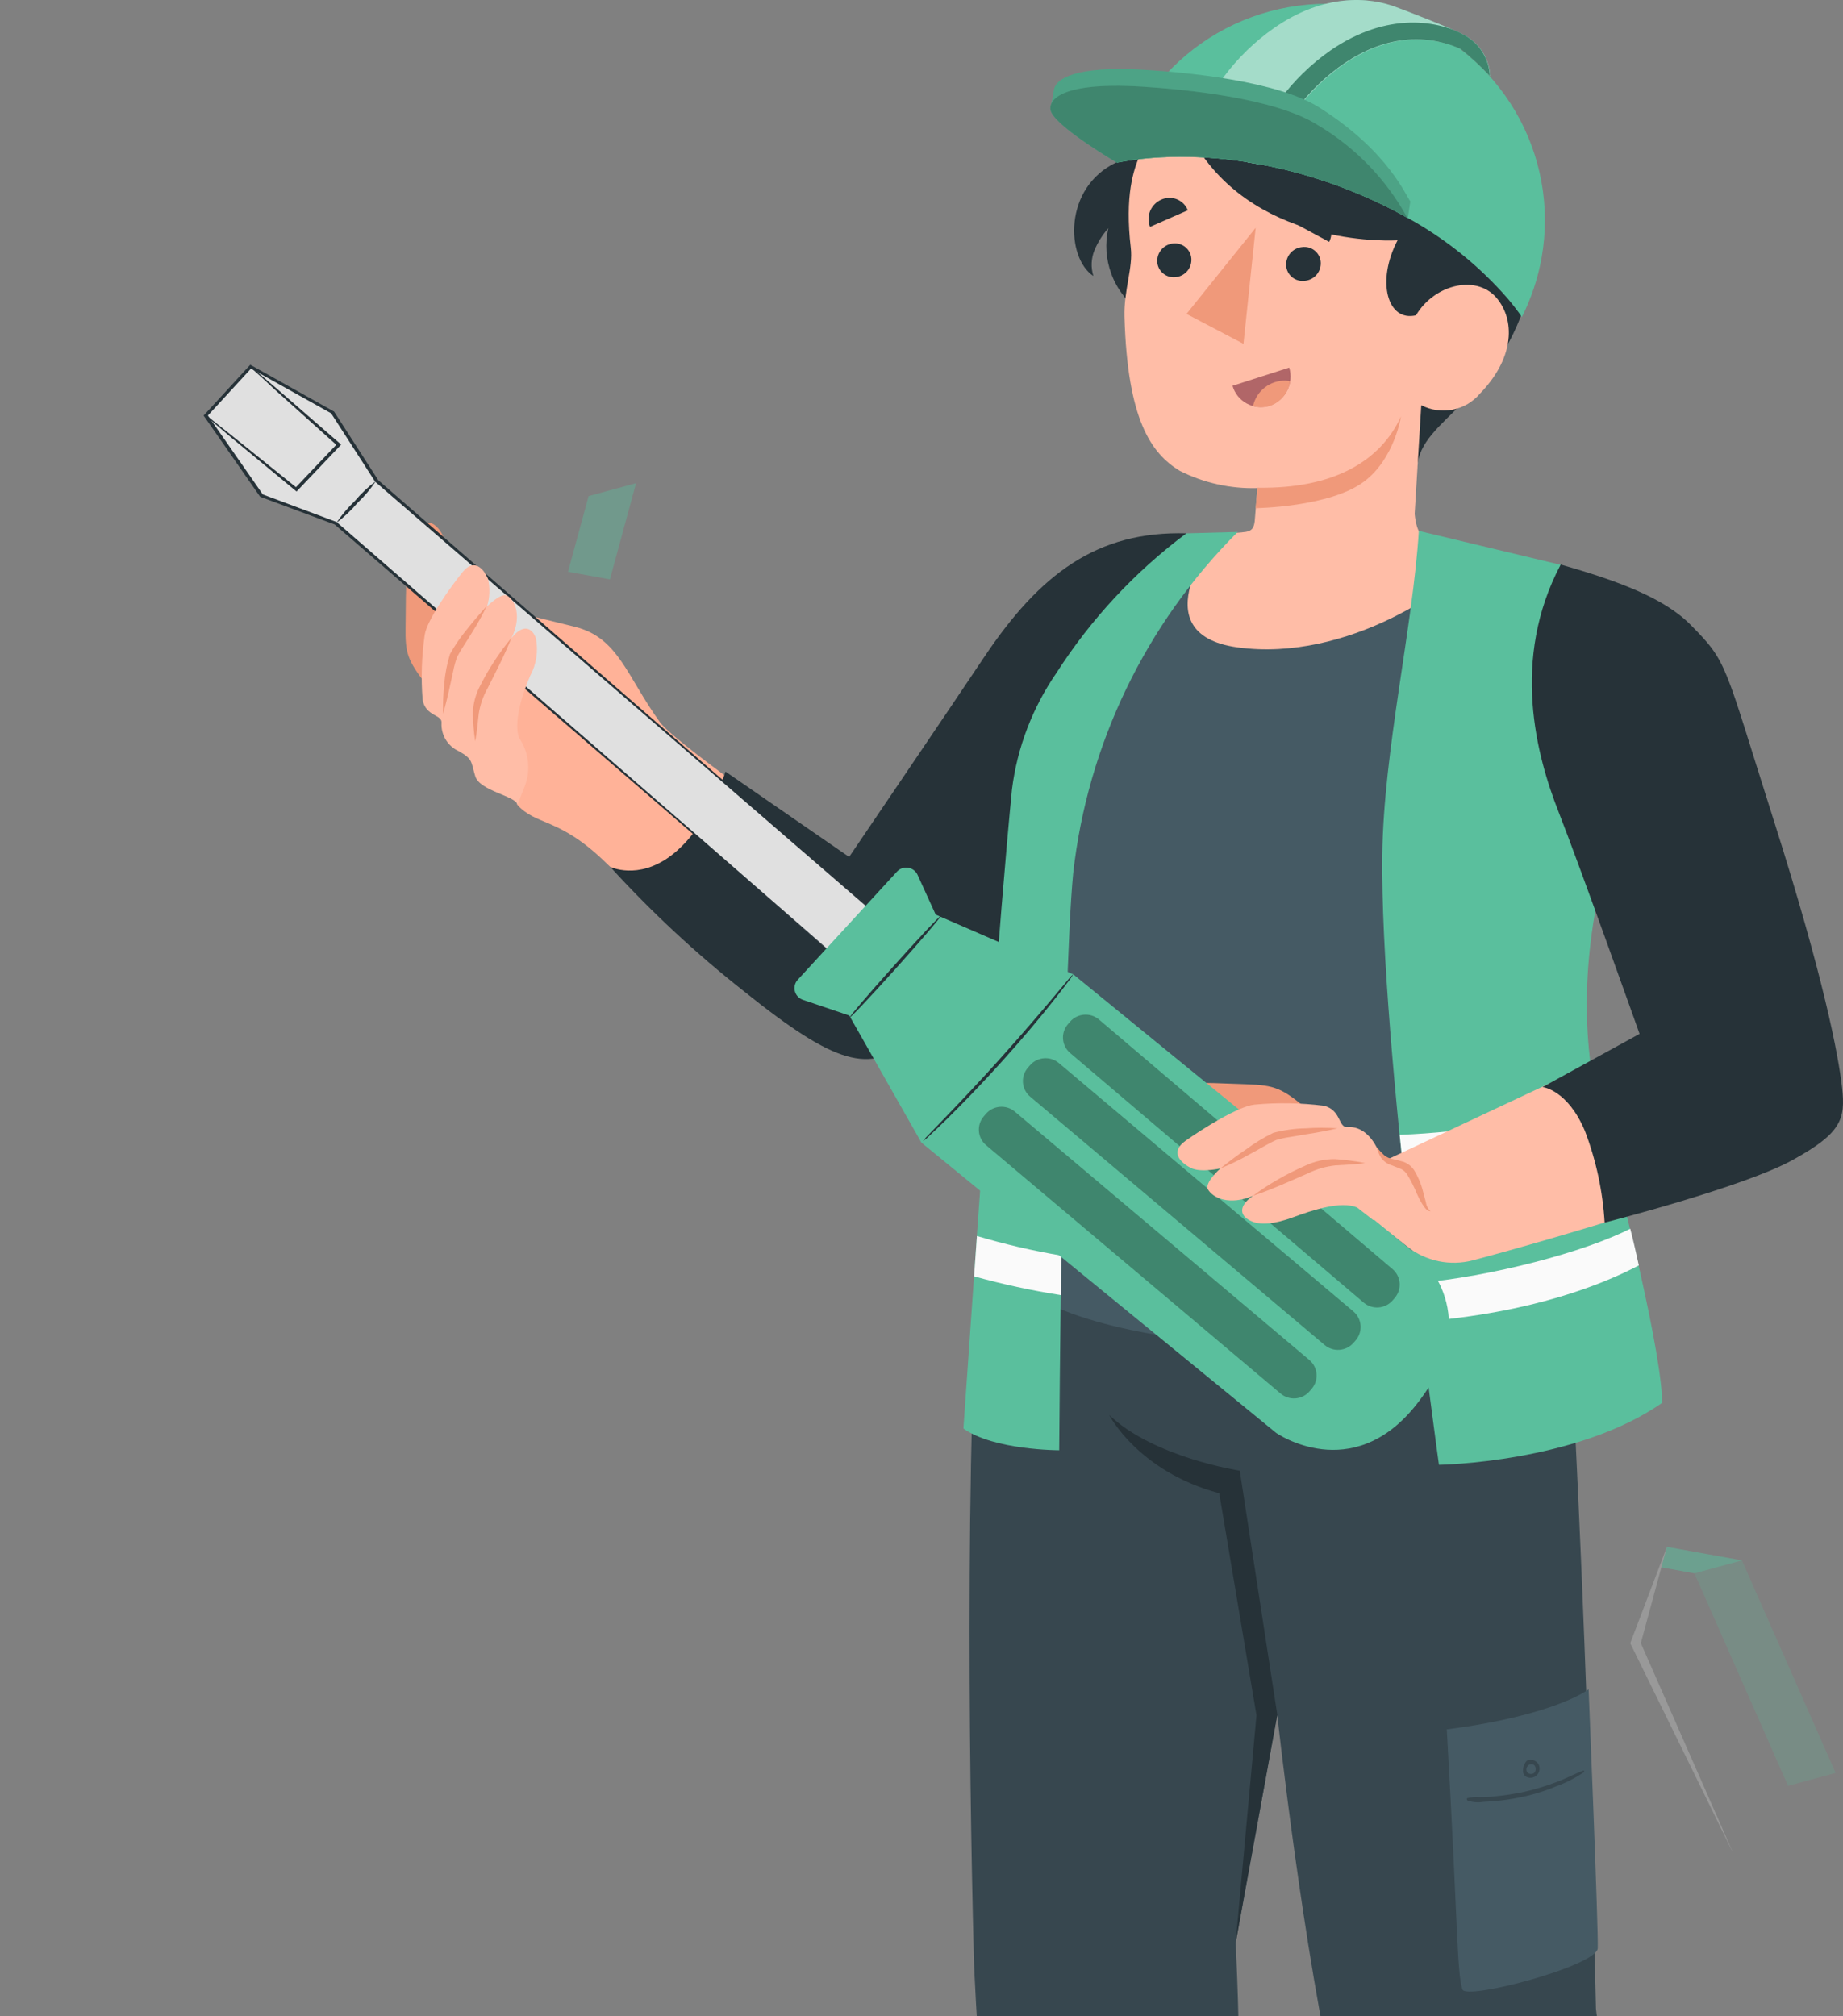 <svg width="170" height="186" viewBox="0 0 170 186" fill="none" xmlns="http://www.w3.org/2000/svg">
<rect x="0" y="0" width="170" height="186" fill="#808080" stroke="none"/>
<path d="M143.727 106.448C146.152 138.099 147.212 185.314 147.212 185.314C147.431 187.713 148.803 191.08 149.914 202.932C151.093 215.441 151.051 233.295 151.051 233.295C151.051 233.295 140.478 237.807 133.904 235.475C133.904 235.475 126.841 208.69 123.432 193.967C120.191 180.028 117.818 158.226 117.818 158.226L113.979 179.27C113.979 179.27 114.459 188.294 114.232 194.607C113.971 201.947 110.023 230.063 110.023 230.063C110.023 230.063 100.199 235.955 93.364 230.34C93.364 230.34 90.039 189.093 89.82 180.238C89.382 162.914 88.886 128.839 90.931 106.49L143.727 106.448Z" fill="#37474F"/>
<path d="M117.818 158.183L114.358 135.674C114.358 135.674 106.404 134.462 102.312 130.531C102.312 130.531 104.964 135.742 112.464 137.754L115.899 158.242L113.979 179.186L117.818 158.183Z" fill="#263238"/>
<path d="M146.534 155.843C146.534 155.843 147.452 178.108 147.376 179.732C147.3 181.357 135.204 184.556 134.893 183.529C134.371 181.845 134.505 177.981 133.453 159.538C143.504 158.242 146.534 155.843 146.534 155.843Z" fill="#455A64"/>
<path d="M135.352 165.885C135.724 165.795 136.107 165.764 136.488 165.792C136.934 165.792 137.381 165.792 137.818 165.725C138.758 165.641 139.691 165.498 140.613 165.296C141.653 165.06 142.674 164.748 143.669 164.361C144.51 164.05 145.243 163.638 146.059 163.334C146.135 163.334 146.143 163.452 146.101 163.486C145.317 164.021 144.468 164.457 143.576 164.782C142.756 165.125 141.912 165.406 141.051 165.624C140.134 165.852 139.203 166.018 138.264 166.121C137.801 166.171 137.33 166.205 136.859 166.222C136.363 166.309 135.854 166.271 135.377 166.112C135.285 166.053 135.276 165.91 135.352 165.885Z" fill="#37474F"/>
<path d="M140.482 163.352C140.476 163.447 140.492 163.541 140.528 163.629C140.565 163.716 140.621 163.794 140.692 163.857C140.829 163.951 140.99 164.002 141.156 164.005C141.322 164.007 141.485 163.96 141.624 163.87C141.764 163.78 141.874 163.651 141.94 163.499C142.006 163.347 142.026 163.179 141.997 163.015C141.983 162.915 141.949 162.819 141.897 162.732C141.845 162.645 141.776 162.57 141.694 162.51C141.519 162.384 141.302 162.33 141.088 162.359C140.827 162.359 140.734 162.527 140.616 162.763C140.526 162.946 140.48 163.148 140.482 163.352ZM140.987 162.839C141.084 162.769 141.205 162.739 141.323 162.754C141.702 162.796 141.77 163.394 141.458 163.596C141.359 163.651 141.244 163.669 141.134 163.648C141.023 163.626 140.923 163.566 140.852 163.478C140.796 163.374 140.778 163.254 140.803 163.138C140.827 163.022 140.893 162.919 140.987 162.847V162.839Z" fill="#37474F"/>
<path d="M89.079 64.64C85.594 69.079 78.397 79.757 78.397 79.757C78.397 79.757 62.391 68.759 60.858 66.604C57.791 62.355 57.042 58.816 53.016 57.821C48.991 56.825 43.938 55.579 43.938 55.579L47.719 74.245C49.462 76.192 51.57 75.379 55.874 79.576C59.072 82.691 66.879 89.363 73.614 94.469C79.286 98.795 83.346 96.424 85.977 93.231C92.433 85.443 97.888 79.143 97.888 79.143L107.472 49.972C101.774 51.374 97.487 54.047 89.079 64.64Z" fill="#FFB298"/>
<path d="M109.439 49.201C101.214 48.976 95.934 52.905 90.749 60.667C87.613 65.366 78.325 79.056 78.325 79.056L66.92 71.181C66.92 71.181 65.334 76.373 61.849 78.969C58.825 81.219 56.281 79.965 56.281 79.965C60.068 84.118 64.191 87.956 68.61 91.439C77.236 98.362 80.155 98.959 83.988 96.069C85.888 94.632 87.142 93.075 90.749 88.939C95.106 83.963 98.216 79.757 98.216 79.757L109.439 49.201Z" fill="#263238"/>
<path d="M117.978 48.993C117.978 48.993 136.955 50.04 141.677 52.178C143.838 53.156 148.578 58.746 147.602 72.185C147.201 77.593 144.988 88.627 144.988 92.677C144.927 98.414 150.024 117.019 150.024 117.019C132.224 127.888 100.753 124.557 94.375 118.75C94.375 118.75 96.536 94.702 97.215 82.335C97.215 82.335 93.8 76.633 94.079 72.817C94.488 67.183 95.673 65.175 100.866 58.876C103.624 55.487 106.589 52.27 109.744 49.244L117.978 48.993Z" fill="#455A64"/>
<path d="M135.026 10.174C141.125 10.849 142.632 20.784 141.177 26.391C138.371 37.199 131.026 38.506 130.722 43.084L119.717 36.672L111.161 31.687C110.377 31.228 109.593 30.77 108.826 30.276C108.059 29.783 107.51 29.229 106.787 28.805C106.23 28.477 105.663 28.667 105.045 28.503C104.442 28.224 103.936 27.776 103.59 27.213C103.135 26.628 102.774 25.977 102.518 25.283C102.01 23.93 101.91 22.46 102.23 21.052C101.695 21.66 101.263 22.349 100.95 23.094C100.645 23.85 100.611 24.687 100.854 25.465C98.318 23.786 98.074 17.313 102.945 14.994C103.816 14.588 104.365 13.168 104.687 12.32C104.939 11.589 105.276 10.889 105.689 10.235C106.134 9.633 106.611 9.055 107.118 8.504C108.128 7.406 109.236 6.401 110.429 5.501C113.914 2.905 119.142 0.396 123.647 1.382C128.543 2.429 133.579 5.172 135.026 10.174Z" fill="#263238"/>
<path d="M130.489 47.41L131.099 37.381C131.989 37.844 133.013 37.99 133.999 37.794C134.985 37.599 135.874 37.074 136.518 36.307C139.533 33.201 139.829 29.817 138.182 27.654C136.37 25.248 132.345 26.166 130.611 29.09C127.997 29.713 126.916 25.984 128.912 22.168C128.912 22.168 116.2 23.033 110.31 13.427C109.954 13.066 109.517 12.795 109.035 12.636C108.553 12.477 108.039 12.434 107.537 12.512C107.035 12.59 106.559 12.786 106.149 13.084C105.738 13.381 105.405 13.772 105.178 14.223C104.55 15.651 103.74 18.031 104.306 22.877C104.524 24.66 103.653 26.797 103.723 29.212C103.993 38.73 106.18 41.82 108.811 43.429C111.028 44.553 113.494 45.103 115.982 45.03L115.773 47.626C115.712 49.02 115.381 49.063 114.161 49.132L112.34 49.236C112.34 49.236 104.977 58.469 114.161 59.724C124.242 61.109 134.34 54.134 136.535 50.923C136.535 50.923 135.725 50.785 133.495 50.465C131.264 50.145 130.672 49.279 130.489 47.41Z" fill="#FFBDA7"/>
<path d="M118.919 33.912L113.691 35.59C113.788 35.937 113.954 36.26 114.179 36.541C114.404 36.823 114.684 37.056 115.002 37.228C115.32 37.4 115.669 37.507 116.029 37.542C116.389 37.578 116.753 37.541 117.098 37.434C117.801 37.194 118.383 36.694 118.723 36.037C119.062 35.38 119.133 34.619 118.919 33.912Z" fill="#B16668"/>
<path d="M118.588 35.114C117.891 35.097 117.21 35.323 116.661 35.751C116.113 36.178 115.731 36.782 115.582 37.459C116.08 37.606 116.609 37.606 117.107 37.459C117.604 37.291 118.044 36.99 118.378 36.588C118.712 36.186 118.926 35.699 118.997 35.183C118.863 35.151 118.726 35.128 118.588 35.114Z" fill="#F0997A"/>
<path d="M106.079 20.931L109.564 19.399C109.475 19.171 109.339 18.963 109.166 18.788C108.993 18.614 108.787 18.476 108.558 18.384C108.33 18.291 108.085 18.246 107.838 18.251C107.592 18.256 107.349 18.311 107.124 18.413C106.656 18.617 106.286 18.993 106.091 19.462C105.896 19.932 105.892 20.458 106.079 20.931Z" fill="#263238"/>
<path d="M109.892 23.838C109.926 24.257 109.794 24.672 109.524 24.996C109.254 25.319 108.867 25.525 108.446 25.568C108.243 25.592 108.037 25.575 107.84 25.519C107.644 25.462 107.461 25.367 107.303 25.238C107.144 25.11 107.013 24.951 106.918 24.771C106.822 24.592 106.764 24.395 106.747 24.192C106.715 23.774 106.848 23.36 107.118 23.037C107.388 22.714 107.773 22.508 108.193 22.462C108.396 22.438 108.602 22.455 108.799 22.511C108.995 22.568 109.178 22.663 109.336 22.792C109.495 22.92 109.626 23.079 109.721 23.259C109.817 23.438 109.875 23.635 109.892 23.838Z" fill="#263238"/>
<path d="M122.605 22.316L119.242 20.499C119.35 20.275 119.502 20.076 119.69 19.914C119.878 19.751 120.098 19.628 120.335 19.553C120.573 19.478 120.823 19.451 121.071 19.476C121.319 19.5 121.56 19.574 121.778 19.694C122.229 19.941 122.566 20.352 122.72 20.84C122.874 21.328 122.833 21.857 122.605 22.316Z" fill="#263238"/>
<path d="M121.826 24.174C121.858 24.593 121.725 25.007 121.455 25.33C121.186 25.653 120.8 25.859 120.38 25.905C120.174 25.935 119.963 25.923 119.762 25.869C119.56 25.816 119.372 25.721 119.208 25.592C119.045 25.463 118.91 25.302 118.812 25.119C118.714 24.937 118.654 24.736 118.637 24.529C118.606 24.111 118.739 23.696 119.008 23.373C119.278 23.05 119.664 22.844 120.084 22.798C120.29 22.767 120.501 22.778 120.703 22.831C120.906 22.884 121.094 22.979 121.258 23.108C121.422 23.237 121.557 23.398 121.654 23.582C121.752 23.765 121.811 23.967 121.826 24.174Z" fill="#263238"/>
<path d="M115.823 21.017L114.699 31.721L109.445 28.961L115.823 21.017Z" fill="#F0997A"/>
<path d="M115.995 44.995C122.965 45.107 127.321 42.58 129.229 38.418C129.229 38.418 128.637 42.321 125.814 44.432C122.651 46.795 115.82 46.881 115.82 46.881L115.995 44.995Z" fill="#F0997A"/>
<path d="M114.169 49.072C105.675 57.559 100.325 68.652 98.992 80.546C97.981 90.93 97.702 133.791 97.702 133.791C97.702 133.791 91.664 133.791 88.867 131.784C90.505 108.003 92.178 84.716 93.346 72.809C93.835 68.952 95.245 65.268 97.458 62.061C100.64 57.097 104.695 52.741 109.43 49.202L114.169 49.072Z" fill="#5ABF9D"/>
<path d="M90.746 105.105C93.151 105.743 95.588 106.258 98.047 106.645L98.126 102.976C95.731 102.579 93.361 102.05 91.025 101.393C90.929 102.647 90.885 103.885 90.746 105.105Z" fill="#FAFAFA"/>
<path d="M97.902 115.834C95.272 115.387 92.671 114.783 90.113 114.025C90.026 115.254 89.939 116.5 89.852 117.746C92.484 118.478 95.158 119.056 97.859 119.477C97.859 118.326 97.859 117.097 97.902 115.834Z" fill="#FAFAFA"/>
<path d="M130.874 48.977C130.316 57.908 127.624 69.244 127.502 78.884C127.293 96.356 132.73 135.133 132.73 135.133C132.73 135.133 145.39 134.951 153.31 129.422C153.362 125.225 149.772 110.461 147.995 104.326C146.217 98.191 145.529 90.437 147.838 80.71C150.147 70.984 148.483 58.895 143.935 52.102L130.874 48.977Z" fill="#5ABF9D"/>
<path d="M131.032 121.927C141.409 121.122 147.97 118.422 151.168 116.735C150.915 115.601 150.671 114.493 150.375 113.351C146.21 115.48 137.619 117.773 130.605 118.387C130.754 119.599 130.893 120.785 131.032 121.927Z" fill="#FAFAFA"/>
<path d="M148.025 104.308C147.764 103.442 147.528 102.456 147.319 101.478C141.427 103.375 135.299 104.456 129.109 104.689C129.231 105.909 129.353 107.12 129.484 108.323C135.852 108.058 142.155 106.946 148.225 105.017C148.156 104.766 148.086 104.533 148.025 104.308Z" fill="#FAFAFA"/>
<path d="M142.201 23.76C141.863 25.667 141.25 27.515 140.38 29.247C139.996 28.684 139.561 28.131 139.107 27.585C136.489 24.564 133.35 22.029 129.837 20.1C121.717 15.514 111.488 13.376 103.027 14.994C103.465 13.393 104.11 11.854 104.944 10.416C107.29 6.334 111.011 3.204 115.452 1.579C119.893 -0.046 124.769 -0.063 129.221 1.531C133.673 3.126 137.416 6.23 139.79 10.296C142.165 14.363 143.018 19.131 142.201 23.76Z" fill="#5ABF9D"/>
<path d="M135.137 3.277C134.17 2.714 129.238 0.811 128.846 0.681C126.293 -0.323 122.085 -0.6 117.519 2.585C113.921 5.107 111.243 8.72 109.887 12.882L115.114 14.985L116.857 15.279C117.807 11.42 123.697 3.389 131.024 3.649C131.369 3.655 131.712 3.687 132.052 3.744C133.014 3.87 133.95 4.139 134.832 4.54C135.756 5.311 136.629 6.141 137.446 7.024C137.417 6.255 137.189 5.506 136.785 4.85C136.381 4.194 135.813 3.652 135.137 3.277Z" fill="#5ABF9D"/>
<path opacity="0.45" d="M135.137 3.277C134.17 2.714 129.238 0.811 128.846 0.681C126.293 -0.323 122.085 -0.6 117.519 2.585C113.921 5.107 111.243 8.72 109.887 12.882L115.114 14.985L116.857 15.279C117.807 11.42 123.697 3.389 131.024 3.649C131.369 3.655 131.712 3.687 132.052 3.744C133.014 3.87 133.95 4.139 134.832 4.54C135.756 5.311 136.629 6.141 137.446 7.024C137.417 6.255 137.189 5.506 136.785 4.85C136.381 4.194 135.813 3.652 135.137 3.277Z" fill="white"/>
<path d="M116.78 15.269C117.895 10.77 125.763 0.558 134.755 4.522C135.698 5.29 136.589 6.12 137.421 7.005C137.39 6.242 137.164 5.5 136.764 4.848C136.365 4.195 135.806 3.654 135.138 3.275C132.812 1.934 128.037 0.982 122.705 4.669C119.111 7.192 116.439 10.806 115.09 14.966L116.78 15.269Z" fill="#5ABF9D"/>
<path opacity="0.3" d="M116.78 15.269C117.895 10.77 125.763 0.558 134.755 4.522C135.698 5.29 136.589 6.12 137.421 7.005C137.39 6.242 137.164 5.5 136.764 4.848C136.365 4.195 135.806 3.654 135.138 3.275C132.812 1.934 128.037 0.982 122.705 4.669C119.111 7.192 116.439 10.806 115.09 14.966L116.78 15.269Z" fill="black"/>
<path d="M130.091 18.568C129.725 18.196 128.183 14.051 121.796 9.983C117.893 7.457 109.441 6.678 105.695 6.453C99.064 6.029 97.374 7.318 97.217 8.27C97.174 8.495 96.999 9.551 96.947 9.793C96.894 10.007 96.925 10.233 97.034 10.425C97.906 12 103.046 15.002 103.046 15.002C111.506 13.384 121.735 15.522 129.856 20.108L130.091 18.568Z" fill="#5ABF9D"/>
<path opacity="0.15" d="M130.091 18.568C129.725 18.196 128.183 14.051 121.796 9.983C117.893 7.457 109.441 6.678 105.695 6.453C99.064 6.029 97.374 7.318 97.217 8.27C97.174 8.495 96.999 9.551 96.947 9.793C96.894 10.007 96.925 10.233 97.034 10.425C97.906 12 103.046 15.002 103.046 15.002C111.506 13.384 121.735 15.522 129.856 20.108L130.091 18.568Z" fill="black"/>
<path d="M129.82 20.101C121.699 15.514 111.47 13.377 103.01 14.995C103.01 14.995 97.869 11.992 96.998 10.417C96.536 9.552 97.181 7.475 105.38 7.994C109.17 8.237 117.578 9.015 121.534 11.525C125.022 13.591 127.884 16.554 129.82 20.101Z" fill="#5ABF9D"/>
<path opacity="0.3" d="M129.82 20.101C121.699 15.514 111.47 13.377 103.01 14.995C103.01 14.995 97.869 11.992 96.998 10.417C96.536 9.552 97.181 7.475 105.38 7.994C109.17 8.237 117.578 9.015 121.534 11.525C125.022 13.591 127.884 16.554 129.82 20.101Z" fill="black"/>
<path opacity="0.4" d="M54.29 45.766L58.673 44.571L56.259 53.45L52.391 52.749L54.29 45.766Z" fill="#5ABF9D"/>
<path opacity="0.4" d="M156.296 145.143L160.678 143.949L153.76 142.703L153.246 144.589L156.296 145.143Z" fill="#5ABF9D"/>
<path opacity="0.2" d="M153.246 144.589L153.76 142.703L160.678 143.949L169.321 163.558L164.93 164.752L156.296 145.143L153.246 144.589Z" fill="#5ABF9D"/>
<path opacity="0.2" d="M159.889 171L150.375 151.59L153.756 142.703L151.351 151.581L159.889 171Z" fill="white"/>
<path d="M120.695 102.43C118.238 100.344 117.576 100.119 114.97 100.024C112.365 99.929 111.172 99.868 110.161 99.92C108.39 100.119 106.651 100.537 104.985 101.167C103.783 101.911 105.648 103.711 107.599 103.659C109.551 103.607 112.113 103.347 112.113 103.347L120.695 102.43Z" fill="#F0997A"/>
<path d="M144.24 52.524C152.142 54.609 156.734 57.379 158.372 61.446C161.265 68.654 167.738 91.076 168.749 96.926C169.76 102.775 169.246 104.316 164.393 106.981C160.358 109.205 143.604 114.224 135.867 116.266C134.832 116.538 133.747 116.567 132.7 116.351C131.652 116.134 130.669 115.679 129.828 115.02L122.719 109.43L152.055 95.662L145.416 75.897C145.416 75.897 139.038 61.775 144.24 52.524Z" fill="#FFBDA7"/>
<path d="M143.96 52.083C149.144 53.554 153.474 55.137 155.94 57.638C159.425 61.16 158.972 61.1 163.607 75.664C168.242 90.228 169.593 97.436 169.915 100.352C170.238 103.269 169.846 104.549 165.297 107.042C160.749 109.534 148.011 112.788 148.011 112.788C147.84 109.891 147.226 107.037 146.19 104.324C144.587 100.517 142.287 100.283 142.287 100.283L151.235 95.377C151.235 95.377 145.772 80.008 143.759 74.885C141.746 69.762 139.316 60.866 143.96 52.083Z" fill="#263238"/>
<path d="M39.423 63.29C37.558 60.893 37.375 60.27 37.41 57.83C37.445 55.39 37.41 54.273 37.532 53.321C37.805 51.677 38.282 50.072 38.952 48.545C39.719 47.454 41.331 49.28 41.191 51.141C41.052 53.001 40.686 55.346 40.686 55.346L39.423 63.29Z" fill="#F0997A"/>
<path d="M77.507 88.615C77.129 88.278 30.902 48.241 30.902 48.241L24.068 45.696L18.928 38.309L23.067 33.807L30.628 38.028L34.688 44.34L81.162 84.6L77.507 88.615Z" fill="#E0E0E0"/>
<path d="M77.499 88.614L77.729 88.341L78.419 87.564L81.085 84.569L81.091 84.64C73.55 78.117 56.096 63.028 34.607 44.445L30.55 38.14L30.608 38.166C28.193 36.819 25.628 35.386 23.047 33.945L23.231 33.914L22.892 34.29L19.098 38.419L19.11 38.237L24.25 45.623L24.171 45.588C26.5 46.459 28.777 47.309 31.002 48.138L31.05 48.159C44.465 59.82 56.085 69.92 64.356 77.106C68.493 80.708 71.784 83.585 74.053 85.563C75.187 86.548 76.058 87.317 76.656 87.839L77.328 88.432L77.556 88.64C77.477 88.584 77.402 88.523 77.329 88.458C77.169 88.324 76.944 88.137 76.658 87.89C76.058 87.374 75.189 86.612 74.055 85.658C71.781 83.703 68.471 80.855 64.325 77.286C56.016 70.102 44.342 60.023 30.858 48.375L30.905 48.396C28.678 47.57 26.4 46.724 24.07 45.856L24.028 45.838L23.991 45.821L18.851 38.435L18.78 38.34L18.863 38.252L22.655 34.116L22.997 33.748L23.075 33.657L23.186 33.706C25.783 35.154 28.348 36.587 30.745 37.932L30.782 37.949L30.808 37.96L34.87 44.267L34.833 44.251C56.234 62.889 73.638 78.019 81.168 84.568L81.215 84.589L81.194 84.636L78.463 87.608L77.766 88.357L77.499 88.614Z" fill="#263238"/>
<path d="M78.336 93.685L84.993 105.41L117.72 132.195C117.72 132.195 124.672 137.041 130.589 129.651C137.247 121.331 130.977 115.98 130.977 115.98L98.994 89.882L86.309 84.377L84.63 80.694C84.55 80.525 84.43 80.379 84.281 80.267C84.131 80.155 83.956 80.081 83.771 80.052C83.587 80.022 83.397 80.038 83.22 80.097C83.042 80.157 82.882 80.258 82.753 80.393L73.571 90.399C73.446 90.539 73.358 90.708 73.314 90.89C73.271 91.072 73.272 91.262 73.32 91.443C73.367 91.624 73.459 91.791 73.586 91.929C73.713 92.067 73.873 92.172 74.051 92.234L78.336 93.685Z" fill="#5ABF9D"/>
<path d="M86.767 84.507C86.829 84.566 85.002 86.705 82.687 89.286C80.372 91.866 78.438 93.921 78.376 93.862C78.314 93.803 80.144 91.671 82.462 89.086C84.779 86.5 86.703 84.454 86.767 84.507Z" fill="#263238"/>
<path d="M98.999 89.864C98.871 90.105 98.719 90.331 98.543 90.539C98.232 90.965 97.769 91.561 97.185 92.298C96.022 93.774 94.362 95.768 92.447 97.893C90.532 100.019 88.724 101.878 87.377 103.203C86.704 103.857 86.153 104.383 85.766 104.737C85.577 104.933 85.369 105.109 85.144 105.263C85.304 105.042 85.485 104.837 85.685 104.651L87.223 103.054C88.525 101.702 90.309 99.826 92.219 97.698C94.129 95.57 95.816 93.601 97.022 92.169L98.45 90.466C98.614 90.249 98.798 90.048 98.999 89.864Z" fill="#263238"/>
<g opacity="0.3">
<path d="M90.932 102.766L90.742 102.988C90.062 103.783 90.16 104.974 90.96 105.648L118.123 128.56C118.923 129.235 120.122 129.138 120.801 128.343L120.991 128.121C121.671 127.327 121.573 126.136 120.773 125.461L93.61 102.549C92.81 101.874 91.611 101.972 90.932 102.766Z" fill="black"/>
</g>
<g opacity="0.3">
<path d="M94.994 98.287L94.804 98.509C94.125 99.304 94.223 100.495 95.022 101.169L122.185 124.081C122.985 124.756 124.184 124.659 124.864 123.864L125.054 123.642C125.733 122.848 125.635 121.657 124.836 120.982L97.673 98.07C96.873 97.395 95.674 97.493 94.994 98.287Z" fill="black"/>
</g>
<g opacity="0.3">
<path d="M98.696 94.263L98.505 94.485C97.823 95.277 97.916 96.468 98.713 97.146L125.783 120.166C126.58 120.844 127.78 120.751 128.462 119.96L128.653 119.738C129.336 118.946 129.243 117.755 128.446 117.077L101.376 94.057C100.578 93.379 99.379 93.472 98.696 94.263Z" fill="black"/>
</g>
<path d="M34.674 44.379C34.179 45.117 33.604 45.799 32.958 46.411C32.388 47.091 31.74 47.703 31.027 48.235C31.524 47.5 32.098 46.821 32.74 46.208C33.312 45.526 33.961 44.913 34.674 44.379Z" fill="#263238"/>
<path d="M23.065 33.796C23.298 33.947 23.517 34.117 23.719 34.306C24.177 34.691 24.75 35.183 25.459 35.792L31.354 40.914L31.466 41.014L31.366 41.126L29.436 43.157L27.45 45.245L27.354 45.346L27.249 45.256C24.886 43.305 22.813 41.59 21.273 40.317C20.566 39.715 19.98 39.223 19.544 38.848C19.327 38.678 19.124 38.492 18.937 38.29C19.175 38.43 19.4 38.591 19.61 38.771L21.388 40.187C22.93 41.428 25.024 43.11 27.407 45.032L27.206 45.043L29.195 42.95L31.122 40.924L31.134 41.136L25.334 35.931C24.641 35.298 24.092 34.753 23.653 34.383C23.441 34.204 23.244 34.008 23.065 33.796Z" fill="#263238"/>
<path d="M131.959 111.742C131.088 111.587 130.792 108.021 129.345 107.511C127.899 107 127.698 107.208 126.975 105.823C126.252 104.439 125.233 103.902 124.318 103.98C123.403 104.058 123.76 102.414 122.113 102.007C119.992 101.741 117.847 101.707 115.718 101.903C114.22 102.05 110.813 104.205 109.349 105.244C107.885 106.282 108.905 107.26 109.828 107.736C110.752 108.212 112.573 107.788 112.573 107.788C112.573 107.788 111.074 109.112 111.423 109.726C111.885 110.531 113.427 111.232 115.579 110.315C114.176 111.284 114.333 112.218 115.5 112.686C116.372 113.049 117.687 112.876 119.203 112.322C121.111 111.621 123.664 110.773 125.172 111.388L126.662 112.547L131.959 111.742Z" fill="#FFBDA7"/>
<path d="M131.959 111.742C131.576 111.742 131.367 111.318 131.175 111.05C130.993 110.753 130.833 110.443 130.696 110.124C130.451 109.525 130.16 108.946 129.825 108.393C129.689 108.161 129.489 107.972 129.25 107.848L128.309 107.476C127.94 107.355 127.62 107.122 127.394 106.809C127.21 106.502 127.072 106.169 126.984 105.823C127.194 106.089 127.424 106.337 127.673 106.567C127.908 106.76 128.191 106.885 128.492 106.93C128.814 107 129.154 107.086 129.494 107.19C129.883 107.343 130.214 107.612 130.443 107.96C130.815 108.57 131.091 109.232 131.262 109.925L131.524 110.902C131.562 111.225 131.717 111.524 131.959 111.742Z" fill="#F0997A"/>
<path d="M112.57 107.787C113.337 107.181 114.104 106.584 114.905 106.056C115.703 105.462 116.555 104.944 117.45 104.507C118.425 104.25 119.429 104.111 120.438 104.092C121.416 104.023 122.397 104.023 123.374 104.092C122.416 104.311 121.457 104.493 120.499 104.637L119.07 104.879C118.616 104.94 118.167 105.035 117.728 105.165C116.918 105.52 116.064 106.074 115.21 106.515C114.36 106.998 113.478 107.423 112.57 107.787Z" fill="#F0997A"/>
<path d="M125.913 107.293C124.998 107.432 124.048 107.449 123.168 107.51C122.295 107.604 121.446 107.85 120.659 108.237C118.995 108.955 117.33 109.734 115.57 110.314C117.059 109.218 118.666 108.293 120.362 107.553C121.231 107.133 122.185 106.92 123.151 106.93C124.078 106.994 125 107.115 125.913 107.293Z" fill="#F0997A"/>
<path d="M47.731 74.245C47.618 73.431 44.246 72.981 43.837 71.605C43.427 70.23 43.628 70.048 42.347 69.312C41.845 69.092 41.422 68.726 41.133 68.263C40.844 67.799 40.702 67.26 40.726 66.716C40.831 65.894 39.271 66.128 38.984 64.561C38.824 62.564 38.889 60.556 39.175 58.573C39.385 57.18 41.589 54.108 42.661 52.784C43.732 51.46 44.595 52.464 44.996 53.346C45.211 54.202 45.187 55.099 44.926 55.942C44.926 55.942 46.242 54.61 46.808 54.965C47.549 55.432 48.15 56.903 47.174 58.876C48.158 57.604 49.038 57.794 49.431 58.876C49.665 60.055 49.48 61.278 48.908 62.337C48.158 64.068 47.366 66.612 47.871 68.057V68.057C48.785 69.371 48.983 71.055 48.399 72.545L47.731 74.245Z" fill="#FFBDA7"/>
<path d="M44.881 55.926C44.262 56.618 43.661 57.31 43.095 58.029C42.497 58.75 41.966 59.523 41.509 60.339C41.228 61.239 41.049 62.168 40.977 63.108C40.883 64.022 40.845 64.941 40.864 65.86C41.117 64.995 41.335 64.086 41.526 63.195L41.814 61.871C41.894 61.45 42.008 61.036 42.154 60.633C42.528 59.889 43.086 59.119 43.548 58.34C44.043 57.564 44.489 56.758 44.881 55.926Z" fill="#F0997A"/>
<path d="M43.831 68.388C44.005 67.522 44.058 66.657 44.162 65.835C44.289 65.021 44.561 64.235 44.964 63.516C45.722 62.001 46.532 60.478 47.168 58.86C46.063 60.193 45.11 61.644 44.328 63.187C43.89 63.985 43.645 64.874 43.613 65.783C43.633 66.655 43.705 67.525 43.831 68.388Z" fill="#F0997A"/>
</svg>
